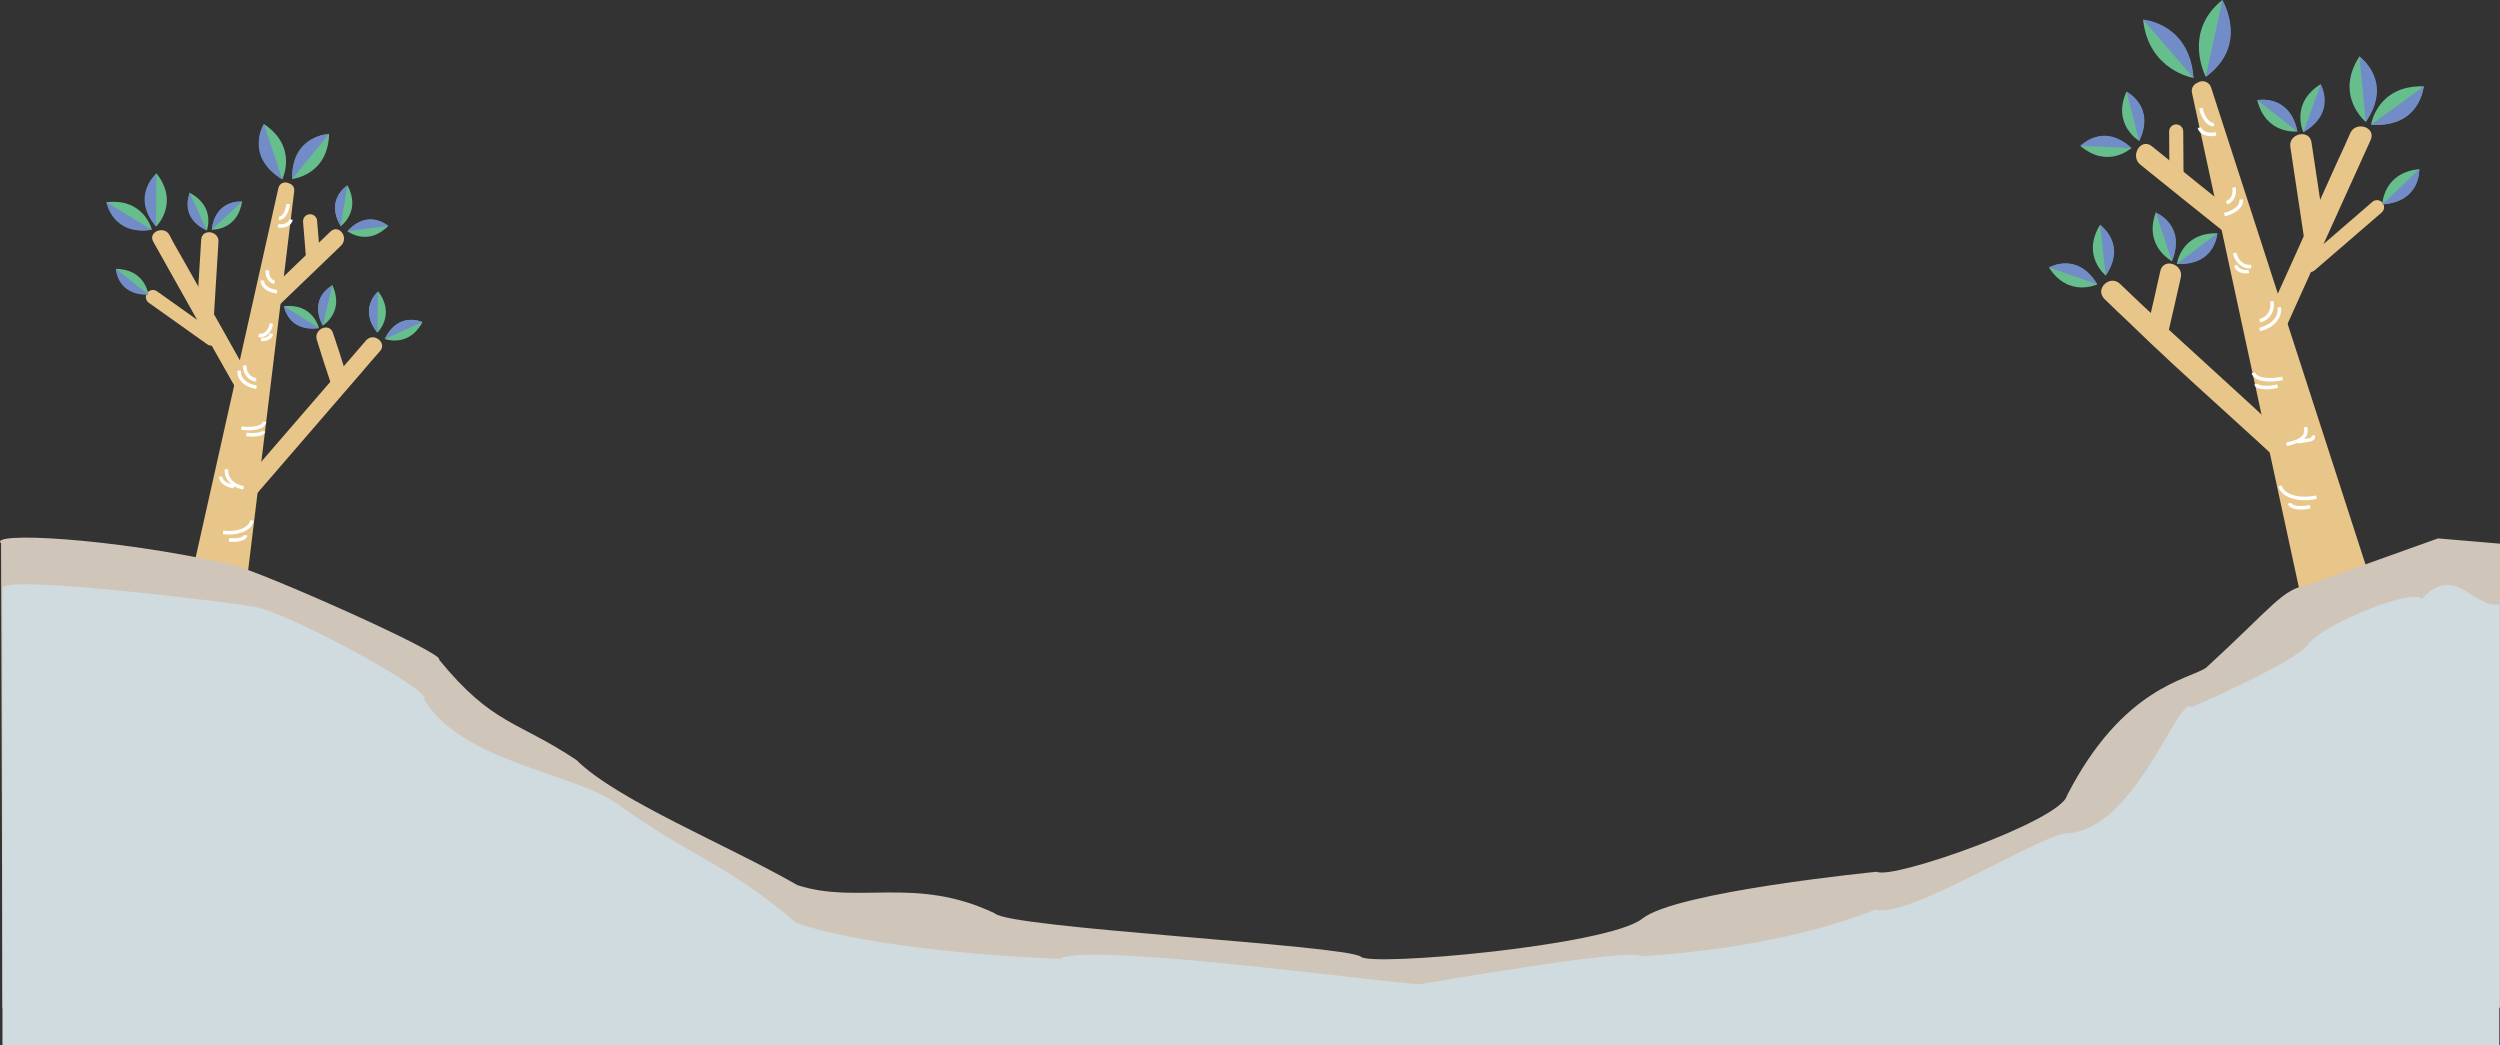<?xml version="1.0" encoding="utf-8"?>
<!-- Generator: Adobe Illustrator 23.0.1, SVG Export Plug-In . SVG Version: 6.00 Build 0)  -->
<svg version="1.1" id="圖層_1" xmlns="http://www.w3.org/2000/svg" xmlns:xlink="http://www.w3.org/1999/xlink" x="0px" y="0px"
	 viewBox="0 0 709.5 296.6" style="enable-background:new 0 0 709.5 296.6;" xml:space="preserve">
<rect x="0" y="0" width="709.5" height="296.6" fill="#333333" stroke="none"/>
<style type="text/css">
	.st0{fill:none;stroke:#FFFFFF;stroke-miterlimit:10;}
	.st1{fill:#E8C689;}
	.st2{fill:none;stroke:#E8C689;stroke-width:4;stroke-linecap:round;stroke-miterlimit:10;}
	.st3{fill:#67BE8D;}
	.st4{fill:#718CC6;}
	.st5{fill:#D0C5B9;}
	.st6{fill:#D0DBE0;}
</style>
<g>
	<path class="st0" d="M58.6,159.5c-0.5,3.8,2.5,7.3,6.6,7.8"/>
	<path class="st0" d="M58.1,162.9c-0.2,1.9,1.3,3.7,3.6,3.9"/>
	<path class="st1" d="M53.2,178.7l12.9,1.6c1.1,0.1,2.1-0.7,2.3-1.8L83.5,54.2c0.1-0.9-0.4-1.8-1.3-2.1l-0.5-0.2
		c-1.2-0.4-2.4,0.2-2.7,1.5L51.5,176.2C51.2,177.3,52,178.5,53.2,178.7z"/>
	<g>
		<g>
			<path class="st1" d="M43.5,68.6c7.7,13.7,15.4,27.5,23.2,41.2c1.1,1.9,2.2,3.8,3.2,5.8c1.6,2.7,6.2,0.9,4.6-1.9
				c-7.7-13.7-15.4-27.5-23.2-41.2c-1.1-1.9-2.2-3.8-3.2-5.8C46.6,63.9,41.9,65.8,43.5,68.6L43.5,68.6z"/>
		</g>
	</g>
	<g>
		<g>
			<path class="st1" d="M103.9,96.6c-12.2,14.2-24.6,28.4-36.8,42.6c-1.7,2-3.4,4-5.2,6c-2.1,2.4,1.8,5.4,4,3
				c12.2-14.2,24.6-28.4,36.8-42.6c1.7-2,3.4-4,5.2-6C109.9,97.2,106,94.2,103.9,96.6L103.9,96.6z"/>
		</g>
	</g>
	<g>
		<g>
			<path class="st1" d="M93.8,65.7c-6.1,5.9-12.2,11.7-18.3,17.6c-2.3,2.2,0.7,6.2,3,4c6.1-5.9,12.2-11.7,18.3-17.6
				C99.1,67.4,96.2,63.5,93.8,65.7L93.8,65.7z"/>
		</g>
	</g>
	<g>
		<g>
			<path class="st1" d="M57.1,68c-0.4,7.1-0.9,14.1-1.3,21.2c-0.2,3.2,4.7,3.8,4.9,0.6c0.4-7.1,0.9-14.1,1.3-21.2
				C62.2,65.5,57.3,64.8,57.1,68L57.1,68z"/>
		</g>
	</g>
	<g>
		<g>
			<path class="st1" d="M89.9,96.4c1.2,4,2.5,7.9,3.8,11.8c1,3,5.5,1.1,4.6-1.9c-1.2-4-2.5-7.9-3.8-11.8
				C93.5,91.4,89,93.4,89.9,96.4L89.9,96.4z"/>
		</g>
	</g>
	<line class="st2" x1="88" y1="62.8" x2="88.9" y2="73.8"/>
	<line class="st2" x1="43.4" y1="84.3" x2="60" y2="96.1"/>
	<g>
		<path class="st3" d="M96.7,64.2c0,0,5.9-4.3,1.9-11.6C98.3,52.9,92.4,56.7,96.7,64.2z"/>
		<path class="st4" d="M96.7,64.2l1.9-11.6C98.6,52.6,92.1,56.5,96.7,64.2z"/>
	</g>
	<g>
		<path class="st3" d="M98.6,65.6c0,0,5.7,4.5,11.6-1.5C109.9,64,104.6,59.3,98.6,65.6z"/>
		<path class="st4" d="M98.6,65.6l11.6-1.5C110.2,64.2,104.6,59,98.6,65.6z"/>
	</g>
	<g>
		<path class="st3" d="M91.6,92.4c0,0,6.3-3.8,2.7-11.5C94,81.3,87.7,84.6,91.6,92.4z"/>
		<path class="st4" d="M91.6,92.4L94.3,81C94.3,81,87.4,84.4,91.6,92.4z"/>
	</g>
	<g>
		<path class="st3" d="M90.5,93.1c0,0-1.6-7.1-9.9-6.2C80.7,87.2,81.9,94.2,90.5,93.1z"/>
		<path class="st4" d="M90.5,93.1l-9.9-6.2C80.6,86.9,81.7,94.4,90.5,93.1z"/>
	</g>
	<g>
		<path class="st3" d="M60.1,65.2c0,0,7.3,0.3,8.6-8C68.3,57.3,61.3,56.6,60.1,65.2z"/>
		<path class="st4" d="M60.1,65.2l8.6-8C68.7,57.2,61.1,56.4,60.1,65.2z"/>
	</g>
	<g>
		<path class="st3" d="M58.7,65.4c0,0,2.6-6.8-4.9-10.7C53.9,55.3,50.9,61.6,58.7,65.4z"/>
		<path class="st4" d="M58.7,65.4l-4.9-10.7C53.9,54.8,50.6,61.7,58.7,65.4z"/>
	</g>
	<g>
		<path class="st3" d="M43.1,65.2c0,0-2.2-9.1-12.9-7.8C30.5,57.8,32.1,66.7,43.1,65.2z"/>
		<path class="st4" d="M43.1,65.2l-12.9-7.8C30.2,57.3,31.8,67,43.1,65.2z"/>
	</g>
	<g>
		<path class="st3" d="M42.1,83.6c0,0-0.8-7.2-9.2-7.3C33,76.6,33.4,83.6,42.1,83.6z"/>
		<path class="st4" d="M42.1,83.6l-9.2-7.3C32.9,76.3,33.2,83.9,42.1,83.6z"/>
	</g>
	<g>
		<path class="st3" d="M44.3,64.3c0,0,6.8-6.6,0.1-15.1C44.2,49.7,37.3,55.6,44.3,64.3z"/>
		<path class="st4" d="M44.3,64.3l0.1-15.1C44.4,49.3,36.9,55.6,44.3,64.3z"/>
	</g>
	<g>
		<path class="st3" d="M107.1,94.4c0,0,5.3-5.1,0.2-11.7C107.1,83,101.8,87.5,107.1,94.4z"/>
		<path class="st4" d="M107.1,94.4l0.2-11.7C107.4,82.7,101.5,87.5,107.1,94.4z"/>
	</g>
	<g>
		<path class="st3" d="M80.1,50.9c0,0,4.6-9.2-5.2-15.7C74.7,35.7,69.7,44.3,80.1,50.9z"/>
		<path class="st4" d="M80.1,50.9l-5.2-15.7C74.8,35.2,69.3,44.4,80.1,50.9z"/>
	</g>
	<g>
		<path class="st3" d="M82.9,50.8c0,0,10.2-1,10.5-12.8C92.9,38.2,83,38.5,82.9,50.8z"/>
		<path class="st4" d="M82.9,50.8L93.4,38C93.5,38,82.6,38.3,82.9,50.8z"/>
	</g>
	<path class="st0" d="M81.8,57.9c-0.3,2.4-1.5,4.2-2.6,4"/>
	<path class="st0" d="M82.6,62.3c-0.2,1.2-1.8,2.1-3.7,1.8"/>
	<path class="st0" d="M75.9,76.7c-0.2,1.7,0.7,3.2,2,3.4"/>
	<path class="st0" d="M74.5,79.6c-0.2,1.5,1.6,2.9,4.1,3.2"/>
	<path class="st0" d="M77,91.8c-0.2,2.1-1.8,3.7-3.6,3.4"/>
	<path class="st0" d="M77,94.7c-0.1,1.1-1.5,1.8-2.9,1.6"/>
	<path class="st0" d="M67.9,105.2c-0.3,2.2,1.9,4.3,4.9,4.7"/>
	<path class="st0" d="M69.5,103.7c-0.2,2,1.2,3.9,3.2,4.1"/>
	<path class="st0" d="M75.1,119.7c-0.2,1.5-3.1,2.3-6.6,1.8"/>
	<path class="st0" d="M74.8,122.4c-0.1,0.8-2.3,1.2-4.9,0.9"/>
	<path class="st0" d="M64.3,133.2c-0.3,2.5,1.8,4.8,4.8,5.2"/>
	<path class="st0" d="M62.7,135.3c-0.2,1.2,1.5,2.5,3.7,2.8"/>
	<path class="st0" d="M71.5,147.7c-0.3,2.4-4,3.9-8.2,3.4"/>
	<path class="st0" d="M69.7,151.9c-0.1,1-2.2,1.6-4.7,1.3"/>
	<g>
		<path class="st3" d="M109.2,96.2c0,0,6.8,2.6,10.7-4.8C119.5,91.3,113.1,88.4,109.2,96.2z"/>
		<path class="st4" d="M109.2,96.2l10.7-4.8C119.9,91.4,113,88.2,109.2,96.2z"/>
	</g>
</g>
<g>
	<path class="st0" d="M656.9,161.1c5-1.1,8.3-5.8,7.3-10.3"/>
	<path class="st0" d="M661.1,160.2c2.7-0.6,4.5-2.9,4-5.2"/>
	<path class="st1" d="M674.7,170.6L627.5,24.8c-0.4-1.4-2.2-2.2-3.5-1.5l-0.6,0.3c-1,0.5-1.6,1.6-1.3,2.8l32.2,149
		c0.3,1.4,1.6,2.2,3,1.9l15.6-3.4C674.3,173.5,675.1,172,674.7,170.6z"/>
	<g>
		<g>
			<path class="st1" d="M672.8,39.7c1.6-3.6-4.2-5.5-5.8-1.9c-1.1,2.5-2.2,5-3.4,7.5c-8,17.7-15.9,35.4-24,53.1
				c-1.6,3.6,4.2,5.5,5.8,1.9c1.1-2.5,2.2-5,3.4-7.5C656.8,75.1,664.8,57.3,672.8,39.7L672.8,39.7z"/>
		</g>
	</g>
	<g>
		<g>
			<path class="st1" d="M601.7,80.6c-2.8-2.8-7.3,1.3-4.5,4.2c2.3,2.2,4.6,4.5,7,6.7c16.5,16.1,33.2,30.2,49.8,46.2
				c2.8,2.7,7.3-1.4,4.5-4.2c-2.3-2.2-4.6-4.5-7-6.7C634.9,110.8,618.3,96.6,601.7,80.6L601.7,80.6z"/>
		</g>
	</g>
	<g>
		<g>
			<path class="st1" d="M610.7,41.5c-3.1-2.5-6.3,2.7-3.3,5.2c8.1,6.6,16.2,13,24.4,19.6c3.1,2.5,6.4-2.7,3.3-5.2
				C627,54.6,618.8,48.1,610.7,41.5L610.7,41.5z"/>
		</g>
	</g>
	<g>
		<g>
			<path class="st1" d="M656,40.4c-0.6-3.9-6.6-2.5-6,1.3c1.3,8.6,2.6,17.3,3.9,25.9c0.6,3.9,6.6,2.5,6-1.3
				C658.6,57.7,657.3,49,656,40.4L656,40.4z"/>
		</g>
	</g>
	<g>
		<g>
			<path class="st1" d="M618.9,78.8c0.9-3.8-4.9-5.8-5.8-1.9c-1.1,4.9-2.2,10-3.4,14.9c-0.8,3.8,4.9,5.8,5.8,1.9
				C616.6,88.9,617.8,83.8,618.9,78.8L618.9,78.8z"/>
		</g>
	</g>
	<line class="st2" x1="617.7" y1="51" x2="617.6" y2="37.3"/>
	<line class="st2" x1="655.6" y1="75.2" x2="674.6" y2="58.8"/>
	<g>
		<path class="st3" d="M603.5,26c-4.2,9.4,3.6,14,3.6,14C611.5,30.3,603.8,26.3,603.5,26z"/>
		<path class="st4" d="M603.5,26l3.6,14C611.9,30.2,603.5,26,603.5,26z"/>
	</g>
	<g>
		<path class="st3" d="M590.4,41.4c7.9,6.7,14.5,0.6,14.5,0.6C596.8,34.9,590.9,41.2,590.4,41.4z"/>
		<path class="st4" d="M590.4,41.4l14.5,0.6C596.8,34.5,590.4,41.5,590.4,41.4z"/>
	</g>
	<g>
		<path class="st3" d="M611.8,60.3c-3.5,9.7,4.6,13.8,4.6,13.8C620.2,64.1,612.3,60.7,611.8,60.3z"/>
		<path class="st4" d="M611.8,60.3l4.6,13.8C620.6,63.8,611.8,60.3,611.8,60.3z"/>
	</g>
	<g>
		<path class="st3" d="M629.3,66.2c-10.3-0.2-11.5,8.7-11.5,8.7C628.5,75.2,629.1,66.6,629.3,66.2z"/>
		<path class="st4" d="M629.3,66.2l-11.5,8.7C628.8,75.5,629.3,66.2,629.3,66.2z"/>
	</g>
	<g>
		<path class="st3" d="M640.6,28.4c2.5,10,11.4,8.9,11.4,8.9C649.7,26.9,641.1,28.4,640.6,28.4z"/>
		<path class="st4" d="M640.6,28.4l11.4,8.9C649.9,26.6,640.7,28.4,640.6,28.4z"/>
	</g>
	<g>
		<path class="st3" d="M658.6,23.9c-8.8,5.5-4.9,13.6-4.9,13.6C662.9,31.9,658.6,24.4,658.6,23.9z"/>
		<path class="st4" d="M658.6,23.9l-4.9,13.6C663.3,32,658.6,23.9,658.6,23.9z"/>
	</g>
	<g>
		<path class="st3" d="M687.9,24.5c-13.3-0.4-15,10.9-15,10.9C686.6,36.1,687.6,25.1,687.9,24.5z"/>
		<path class="st4" d="M687.9,24.5l-15,10.9C687,36.4,687.8,24.5,687.9,24.5z"/>
	</g>
	<g>
		<path class="st3" d="M686.6,48c-10.3,1-10.5,10-10.5,10C686.9,57.1,686.5,48.4,686.6,48z"/>
		<path class="st4" d="M686.6,48l-10.5,10C687.1,57.3,686.6,48,686.6,48z"/>
	</g>
	<g>
		<path class="st3" d="M669.6,16c-7.2,11.2,1.8,18.6,1.8,18.6C679,23,669.9,16.5,669.6,16z"/>
		<path class="st4" d="M669.6,16l1.8,18.6C679.5,23,669.6,16.1,669.6,16z"/>
	</g>
	<g>
		<path class="st3" d="M596,63.8c-5.4,8.8,1.6,14.4,1.6,14.4C603.4,69.2,596.3,64.3,596,63.8z"/>
		<path class="st4" d="M596,63.8l1.6,14.4C603.8,69.2,596,63.8,596,63.8z"/>
	</g>
	<g>
		<path class="st3" d="M630.7,0c-11.4,9.1-4.7,21.8-4.7,21.8C638,12.6,630.9,0.7,630.7,0z"/>
		<path class="st4" d="M630.7,0L626,21.8C638.5,12.8,630.7,0.1,630.7,0z"/>
	</g>
	<g>
		<path class="st3" d="M608.2,5.6c1.6,14.5,14.3,16.5,14.3,16.5C621.1,7,608.9,5.8,608.2,5.6z"/>
		<path class="st4" d="M608.2,5.6l14.3,16.5C621.5,6.6,608.2,5.5,608.2,5.6z"/>
	</g>
	<path class="st0" d="M628.3,35.3c-1.4,0.3-3.1-1.8-3.7-4.6"/>
	<path class="st0" d="M628.9,38c-2.3,0.5-4.4-0.3-4.7-1.8"/>
	<path class="st0" d="M631.9,57.5c1.6-0.4,2.5-2.3,2.1-4.3"/>
	<path class="st0" d="M631.3,60.9c3-0.7,5.1-2.5,4.7-4.3"/>
	<path class="st0" d="M638.9,75.6c-2.1,0.4-4.2-1.3-4.7-3.8"/>
	<path class="st0" d="M638.2,77c-1.7,0.4-3.4-0.4-3.7-1.7"/>
	<path class="st0" d="M641.3,93.5c3.6-0.8,6.1-3.6,5.5-6.3"/>
	<path class="st0" d="M641.3,91c2.5-0.5,4-3,3.4-5.5"/>
	<path class="st0" d="M647.8,107.4c-4.2,0.9-7.9,0.2-8.3-1.6"/>
	<path class="st0" d="M646.4,109.6c-3.2,0.7-6,0.4-6.1-0.6"/>
	<path class="st0" d="M648.9,126.1c3.7-0.8,6.1-1.9,5.4-4.9"/>
	<path class="st0" d="M652.2,125.4c2.7-0.6,4.6-0.3,4.3-1.8"/>
	<path class="st0" d="M657.4,141.1c-5.1,1.1-9.7-0.4-10.3-3.2"/>
	<path class="st0" d="M655.6,143.8c-3,0.7-5.6,0.2-5.8-1"/>
	<g>
		<path class="st3" d="M581.5,75.9c5.5,8.7,13.7,4.8,13.7,4.8C589.5,71.5,582,75.8,581.5,75.9z"/>
		<path class="st4" d="M581.5,75.9l13.7,4.8C589.6,71.2,581.5,75.9,581.5,75.9z"/>
	</g>
</g>
<path class="st5" d="M0.3,154.2c-3.8-3.3,30.8-1.7,65.3,6c7.8,1.7,61.2,25.4,59,27c15.3,18.7,22.1,17.2,39,28.5
	c11.5,11.4,42.9,24.1,62.7,35.5c17.2,5.6,33.6-2.7,56,8c3.9,4.2,99.3,9,103.9,12.3c2.4,2.9,70.3-3.1,79.9-10.8
	c9.6-7.7,66.6-13.3,66.6-13.3c4.2,2.4,52.2-14.5,53.9-21.6c15.8-30.9,34.5-32.9,39.5-36.3c19.5-17.9,21.4-22.2,29.2-23.6l36.6-13.1
	l17.7,1.5v131.7H0.7L0.3,154.2z"/>
<path class="st6" d="M0.7,166.7c2.4-3.5,66.3,4.5,71.5,5.5c11,2.1,51.8,24.8,48.1,26.2c10.7,17.8,41.8,20.8,54.4,29.4
	c22.8,16.4,30.3,16.4,51.4,34.2c26.6,8.7,74.8,10.1,74.8,10.1c8.1-5.2,106,8.8,102.9,7.1c0,0,60.1-10.5,62-7.8
	c27-1.8,49-6.4,66.6-13.3c8.3,3,47.3-21.4,53.9-21.6c19.7-0.5,32-39.7,35.7-35.8c0,0,29.7-12.8,33.2-18c3.6-5.2,29.4-16,32.1-12.7
	c9.4-10.4,14.8,2.9,22,1.5v125.2H0.7V166.7z"/>
</svg>

